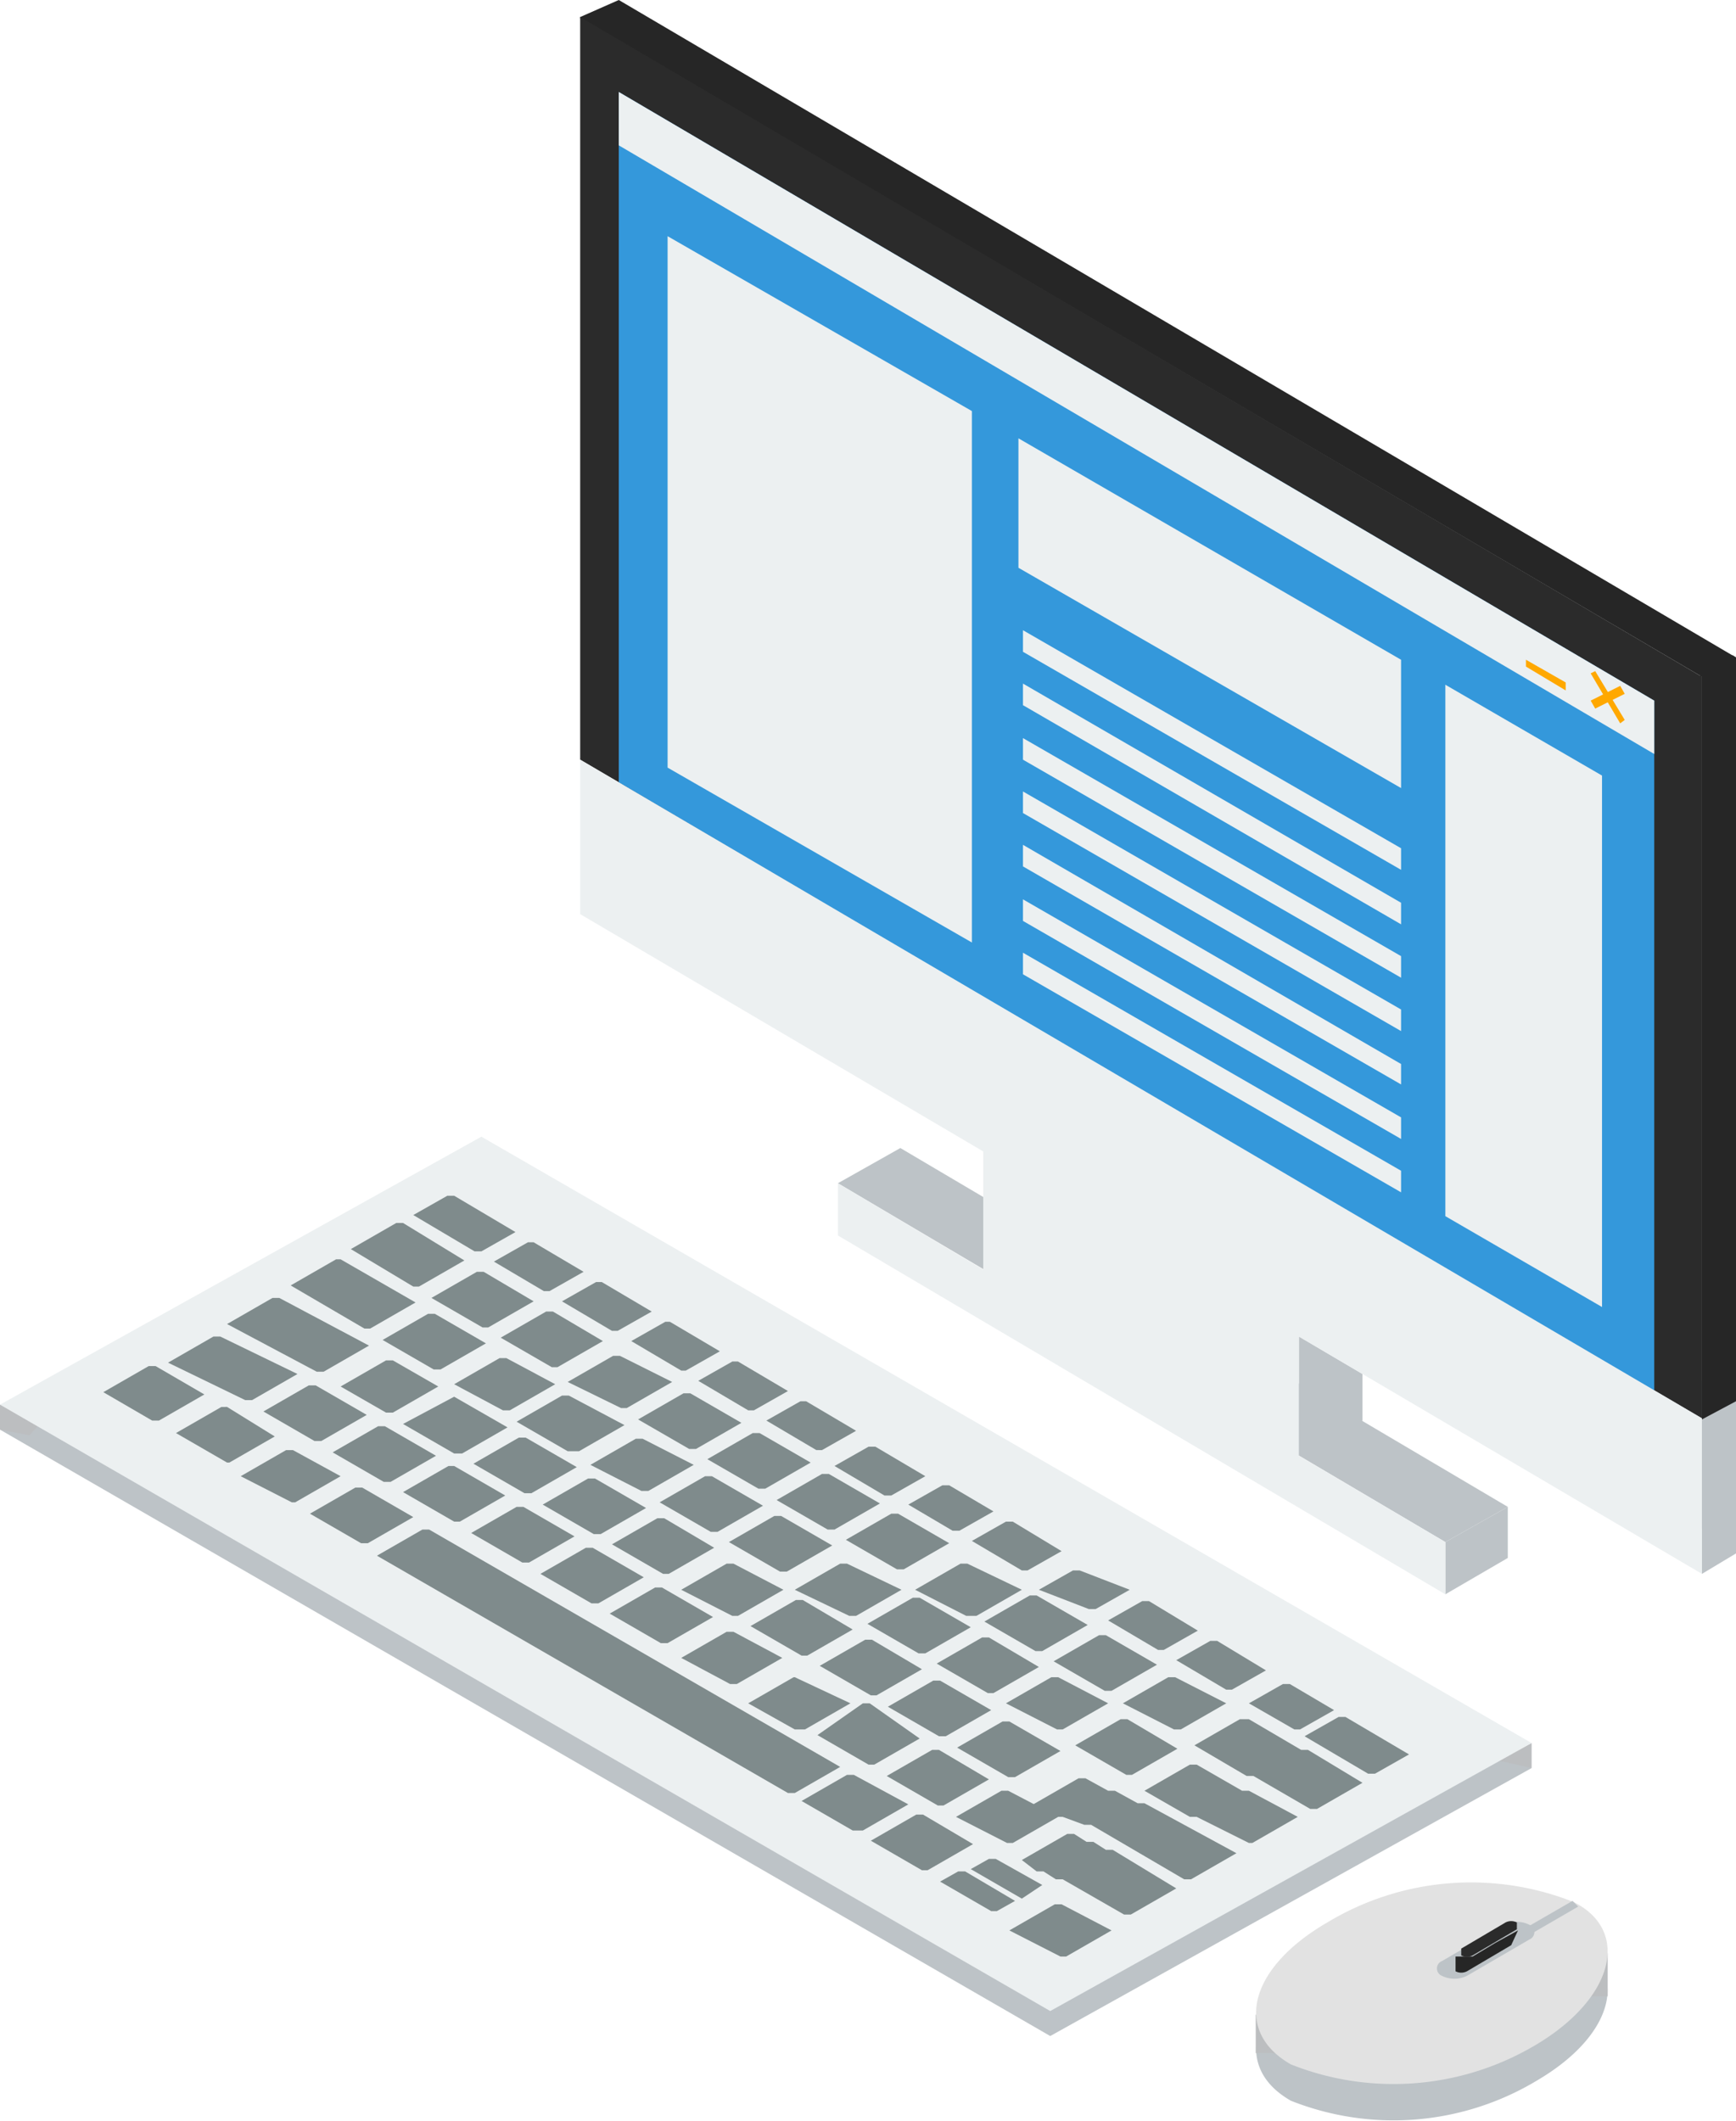 <svg xmlns="http://www.w3.org/2000/svg" viewBox="0 0 15.29 18.68"><defs><style>.cls-1{fill:#bdc3c7;}.cls-2{fill:#262626;}.cls-3{fill:#2b2b2b;}.cls-4{fill:#3498db;}.cls-5{fill:#ecf0f1;}.cls-6{fill:#ffa800;}.cls-7{fill:#bcbec0;}.cls-8{fill:#e2e2e2;}.cls-9{isolation:isolate;}.cls-10{fill:#7f8b8c;}</style></defs><title>Ресурс 9</title><g id="Слой_2" data-name="Слой 2"><g id="Layer_1" data-name="Layer 1"><polygon class="cls-1" points="9.71 9 5.49 6.52 5.49 7.88 14.99 13.46 14.99 13.86 15.29 13.68 15.29 12.34 9.69 9 9.71 9"/><polygon class="cls-1" points="12.73 14.04 13.28 13.72 13.28 13.27 12.73 13.58 12.73 14.04"/><polygon class="cls-1" points="12 12.51 11.44 12.82 11.44 11.77 12 12.1 12 12.51"/><polygon class="cls-1" points="13.28 13.27 12.73 13.58 7.38 10.42 7.93 10.11 13.28 13.27"/><polygon class="cls-2" points="5.45 0 5.11 0.15 5.11 0.16 14.99 5.96 15.29 5.79 5.45 0"/><polygon class="cls-2" points="15.29 5.79 15.26 5.77 14.96 5.96 14.99 5.96 14.99 12.5 15.29 12.34 15.29 5.79"/><polygon class="cls-3" points="14.99 5.96 5.11 0.15 5.11 6.69 14.99 12.49 14.99 5.96"/><polygon class="cls-4" points="5.45 6.89 5.45 0.81 14.57 6.17 14.57 12.26 5.45 6.89"/><polygon class="cls-5" points="14.99 13.86 14.99 12.49 5.11 6.69 5.11 8.05 8.66 10.14 8.66 11.18 7.38 10.42 7.38 10.88 12.73 14.04 12.73 13.58 11.44 12.82 11.44 11.77 14.99 13.86"/><polygon class="cls-5" points="5.45 1.28 5.45 0.81 14.57 6.17 14.57 6.64 5.45 1.28"/><polygon class="cls-6" points="14.01 6.17 14.27 6.04 14.31 6.11 14.05 6.24 14.01 6.17"/><polygon class="cls-6" points="14.31 6.34 14.05 5.91 14.01 5.93 14.27 6.37 14.31 6.34"/><polygon class="cls-6" points="13.79 6.08 13.44 5.87 13.44 5.81 13.79 6.01 13.79 6.08"/><polygon class="cls-5" points="8.56 8.3 5.88 6.76 5.88 2.08 8.56 3.62 8.56 8.3"/><polygon class="cls-5" points="14.11 11.51 12.73 10.71 12.73 6.03 14.11 6.83 14.11 11.51"/><polygon class="cls-5" points="12.34 6.94 8.97 5 8.97 3.86 12.34 5.81 12.34 6.94"/><polygon class="cls-5" points="12.34 7.66 9.01 5.74 9.01 5.55 12.34 7.47 12.34 7.66"/><polygon class="cls-5" points="12.34 8.14 9.01 6.21 9.01 6.02 12.34 7.95 12.34 8.14"/><polygon class="cls-5" points="12.34 8.61 9.01 6.69 9.01 6.5 12.34 8.42 12.34 8.61"/><polygon class="cls-5" points="12.34 9.08 9.01 7.16 9.01 6.97 12.34 8.89 12.34 9.08"/><polygon class="cls-5" points="12.34 9.55 9.01 7.63 9.01 7.44 12.34 9.37 12.34 9.55"/><polygon class="cls-5" points="12.34 10.03 9.01 8.11 9.01 7.92 12.34 9.84 12.34 10.03"/><polygon class="cls-5" points="12.34 10.5 9.01 8.58 9.01 8.39 12.34 10.31 12.34 10.5"/><polygon class="cls-1" points="9.25 17.93 0 12.59 4.24 10.23 13.49 15.57 9.25 17.93"/><polygon class="cls-7" points="0 12.37 0 12.59 0.26 12.64 0.45 12.43 0 12.37"/><polygon class="cls-7" points="13.49 15.35 13.49 15.57 13.18 15.5 13.49 15.35"/><polygon class="cls-5" points="9.25 17.71 0 12.37 4.24 10.01 13.49 15.35 9.25 17.71"/><path class="cls-1" d="M13.54,18.32a2.45,2.45,0,0,1-2.17.18c-.51-.29-.37-.85.32-1.25a2.45,2.45,0,0,1,2.17-.18C14.36,17.36,14.22,17.92,13.54,18.32Z"/><polygon class="cls-7" points="14.16 17.2 14.16 17.58 13.89 17.58 14.16 17.2"/><polygon class="cls-7" points="11.06 17.74 11.06 18.08 11.25 18.08 11.39 17.94 11.06 17.74"/><path class="cls-8" d="M13.54,18a2.45,2.45,0,0,1-2.17.18c-.51-.29-.37-.85.32-1.25a2.45,2.45,0,0,1,2.17-.18C14.36,17,14.22,17.59,13.54,18Z"/><path class="cls-1" d="M12.7,17.4h0a.07.07,0,0,1,0-.13l.55-.32a.25.25,0,0,1,.22,0h0a.07.07,0,0,1,0,.13l-.55.32A.25.25,0,0,1,12.7,17.4Z"/><path class="cls-1" d="M13.85,16.74l0,0-.45.26,0,.08.5-.29Z"/><path class="cls-2" d="M13.37,17l-.2.11h0l-.2.12h0l-.15,0v.13h0l0,0h0a.11.11,0,0,0,.1,0l.39-.23h0Z"/><path class="cls-3" d="M12.87,17.21s0,0,0-.05l.39-.23a.11.11,0,0,1,.1,0s0,0,0,.06l-.39.23a.11.11,0,0,1-.1,0Z"/><g class="cls-9"><path class="cls-10" d="M4.54,10.85s0,0,0,0l-.3.17H4.18l-.54-.32s0,0,0,0l.3-.17H4Z"/></g><g class="cls-9"><path class="cls-10" d="M5.14,11.2s0,0,0,0l-.3.17H4.79l-.44-.26s0,0,0,0l.3-.17H4.7Z"/></g><g class="cls-9"><path class="cls-10" d="M5.74,11.55s0,0,0,0l-.3.17H5.39l-.44-.26s0,0,0,0l.3-.17H5.3Z"/></g><g class="cls-9"><path class="cls-10" d="M6.34,11.9s0,0,0,0l-.3.17H6l-.44-.26s0,0,0,0l.3-.17H5.9Z"/></g><g class="cls-9"><path class="cls-10" d="M6.94,12.25s0,0,0,0l-.3.17H6.59l-.44-.26s0,0,0,0l.3-.17H6.5Z"/></g><g class="cls-9"><path class="cls-10" d="M7.54,12.6s0,0,0,0l-.3.17H7.19l-.44-.26s0,0,0,0l.3-.17H7.1Z"/></g><g class="cls-9"><path class="cls-10" d="M8.15,13s0,0,0,0l-.3.17H7.79l-.44-.26s0,0,0,0l.3-.17h.06Z"/></g><g class="cls-9"><path class="cls-10" d="M8.75,13.31s0,0,0,0l-.3.17H8.39L8,13.25s0,0,0,0l.3-.17h.06Z"/></g><g class="cls-9"><path class="cls-10" d="M9.35,13.66s0,0,0,0l-.3.17H9l-.44-.26s0,0,0,0l.3-.17h.06Z"/></g><g class="cls-9"><path class="cls-10" d="M9.95,14s0,0,0,0l-.3.17H9.59L9.15,14s0,0,0,0l.3-.17h.06Z"/></g><g class="cls-9"><path class="cls-10" d="M10.55,14.36s0,0,0,0l-.3.17H10.2l-.44-.26s0,0,0,0l.3-.17h.06Z"/></g><g class="cls-9"><path class="cls-10" d="M11.15,14.71s0,0,0,0l-.3.17H10.8l-.44-.26s0,0,0,0l.3-.17h.06Z"/></g><g class="cls-9"><path class="cls-10" d="M11.75,15.06s0,0,0,0l-.3.17H11.4L11,15s0,0,0,0l.3-.17h.06Z"/></g><g class="cls-9"><path class="cls-10" d="M12.41,15.45s0,0,0,0l-.3.17h-.06l-.56-.33s0,0,0,0l.3-.17h.06Z"/></g><g class="cls-9"><path class="cls-10" d="M4.09,11.1s0,0,0,0l-.4.23H3.64L3.09,11s0,0,0,0l.4-.23h.06Z"/></g><g class="cls-9"><path class="cls-10" d="M4.7,11.46s0,0,0,0l-.4.23H4.25l-.45-.26s0,0,0,0l.4-.23h.06Z"/></g><g class="cls-9"><path class="cls-10" d="M5.31,11.81s0,0,0,0l-.4.23H4.86l-.45-.26s0,0,0,0l.4-.23h.06Z"/></g><g class="cls-9"><path class="cls-10" d="M5.92,12.17s0,0,0,0l-.4.23H5.47L5,12.17s0,0,0,0l.4-.23h.06Z"/></g><g class="cls-9"><path class="cls-10" d="M6.53,12.53s0,0,0,0l-.4.23H6.07l-.45-.26s0,0,0,0l.4-.23h.06Z"/></g><g class="cls-9"><path class="cls-10" d="M7.14,12.88s0,0,0,0l-.4.23H6.68l-.45-.26s0,0,0,0l.4-.23h.06Z"/></g><g class="cls-9"><path class="cls-10" d="M7.75,13.24s0,0,0,0l-.4.23H7.29l-.45-.26s0,0,0,0l.4-.23H7.3Z"/></g><g class="cls-9"><path class="cls-10" d="M8.36,13.59s0,0,0,0l-.4.23H7.9l-.45-.26s0,0,0,0l.4-.23h.06Z"/></g><g class="cls-9"><path class="cls-10" d="M9,14s0,0,0,0l-.4.23H8.51L8.06,14s0,0,0,0l.4-.23h.06Z"/></g><g class="cls-9"><path class="cls-10" d="M9.58,14.31s0,0,0,0l-.4.23H9.12l-.45-.26s0,0,0,0l.4-.23h.06Z"/></g><g class="cls-9"><path class="cls-10" d="M10.19,14.66s0,0,0,0l-.4.23H9.73l-.45-.26s0,0,0,0l.4-.23h.06Z"/></g><g class="cls-9"><path class="cls-10" d="M10.8,15s0,0,0,0l-.4.23h-.06L9.89,15s0,0,0,0l.4-.23h.06Z"/></g><g class="cls-9"><path class="cls-10" d="M3.66,11.47s0,0,0,0l-.4.23H3.21l-.65-.38s0,0,0,0l.4-.23H3Z"/></g><g class="cls-9"><path class="cls-10" d="M4.28,11.83s0,0,0,0l-.4.23H3.82l-.45-.26s0,0,0,0l.4-.23h.06Z"/></g><g class="cls-9"><path class="cls-10" d="M3.25,11.85s0,0,0,0l-.4.23H2.79L2,11.66s0,0,0,0l.4-.23h.06Z"/></g><g class="cls-9"><path class="cls-10" d="M4.89,12.19s0,0,0,0l-.4.23H4.43L4,12.19s0,0,0,0l.4-.23h.06Z"/></g><g class="cls-9"><path class="cls-10" d="M5.5,12.55s0,0,0,0l-.4.23H5l-.45-.26s0,0,0,0l.4-.23h.06Z"/></g><g class="cls-9"><path class="cls-10" d="M6.11,12.9s0,0,0,0l-.4.23H5.65L5.2,12.9s0,0,0,0l.4-.23h.06Z"/></g><g class="cls-9"><path class="cls-10" d="M6.72,13.26s0,0,0,0l-.4.23H6.26l-.45-.26s0,0,0,0l.4-.23h.06Z"/></g><g class="cls-9"><path class="cls-10" d="M7.33,13.61s0,0,0,0l-.4.23H6.87l-.45-.26s0,0,0,0l.4-.23h.06Z"/></g><g class="cls-9"><path class="cls-10" d="M7.94,14s0,0,0,0l-.4.23H7.48L7,14s0,0,0,0l.4-.23h.06Z"/></g><g class="cls-9"><path class="cls-10" d="M8.55,14.33s0,0,0,0l-.4.23H8.09l-.45-.26s0,0,0,0l.4-.23H8.1Z"/></g><g class="cls-9"><path class="cls-10" d="M9.15,14.68s0,0,0,0l-.4.23H8.7l-.45-.26s0,0,0,0l.4-.23h.06Z"/></g><g class="cls-9"><path class="cls-10" d="M9.76,15s0,0,0,0l-.4.23H9.31L8.86,15s0,0,0,0l.4-.23h.06Z"/></g><g class="cls-9"><path class="cls-10" d="M10.37,15.4s0,0,0,0l-.4.23H9.92l-.45-.26s0,0,0,0l.4-.23h.06Z"/></g><g class="cls-9"><path class="cls-10" d="M3.86,12.21s0,0,0,0l-.4.23H3.4L3,12.21s0,0,0,0l.4-.23h.06Z"/></g><g class="cls-9"><path class="cls-10" d="M4.47,12.57s0,0,0,0l-.4.23H4l-.45-.26s0,0,0,0L4,12.3H4Z"/></g><g class="cls-9"><path class="cls-10" d="M5.08,12.92s0,0,0,0l-.4.23H4.62l-.45-.26s0,0,0,0l.4-.23h.06Z"/></g><g class="cls-9"><path class="cls-10" d="M5.69,13.28s0,0,0,0l-.4.23H5.23l-.45-.26s0,0,0,0l.4-.23h.06Z"/></g><g class="cls-9"><path class="cls-10" d="M6.29,13.63s0,0,0,0l-.4.23H5.84l-.45-.26s0,0,0,0l.4-.23h.06Z"/></g><g class="cls-9"><path class="cls-10" d="M6.9,14s0,0,0,0l-.4.23H6.45L6,14s0,0,0,0l.4-.23h.06Z"/></g><g class="cls-9"><path class="cls-10" d="M7.51,14.35s0,0,0,0l-.4.23H7.06l-.45-.26s0,0,0,0l.4-.23h.06Z"/></g><g class="cls-9"><path class="cls-10" d="M8.12,14.7s0,0,0,0l-.4.23H7.67l-.45-.26s0,0,0,0l.4-.23h.06Z"/></g><g class="cls-9"><path class="cls-10" d="M8.73,15.06s0,0,0,0l-.4.23H8.27l-.45-.26s0,0,0,0l.4-.23h.06Z"/></g><g class="cls-9"><path class="cls-10" d="M9.34,15.42s0,0,0,0l-.4.23H8.88l-.45-.26s0,0,0,0l.4-.23h.06Z"/></g><g class="cls-9"><path class="cls-10" d="M2.62,12.1s0,0,0,0l-.4.23H2.16L1.48,12s0,0,0,0l.4-.23h.06Z"/></g><g class="cls-9"><path class="cls-10" d="M3.23,12.46s0,0,0,0l-.4.23H2.77l-.45-.26s0,0,0,0l.4-.23h.06Z"/></g><g class="cls-9"><path class="cls-10" d="M3.84,12.82s0,0,0,0l-.4.23H3.38l-.45-.26s0,0,0,0l.4-.23h.06Z"/></g><g class="cls-9"><path class="cls-10" d="M4.45,13.17s0,0,0,0l-.4.23H4l-.45-.26s0,0,0,0l.4-.23H4Z"/></g><g class="cls-9"><path class="cls-10" d="M5.06,13.53s0,0,0,0l-.4.23H4.6l-.45-.26s0,0,0,0l.4-.23h.06Z"/></g><g class="cls-9"><path class="cls-10" d="M5.67,13.89s0,0,0,0l-.4.23H5.21l-.45-.26s0,0,0,0l.4-.23h.06Z"/></g><g class="cls-9"><path class="cls-10" d="M6.28,14.24s0,0,0,0l-.4.23H5.82l-.45-.26s0,0,0,0l.4-.23h.06Z"/></g><g class="cls-9"><path class="cls-10" d="M6.89,14.6s0,0,0,0l-.4.23H6.43L6,14.6s0,0,0,0l.4-.23h.06Z"/></g><g class="cls-9"><path class="cls-10" d="M7.49,15s0,0,0,0l-.4.23H7L6.59,15s0,0,0,0l.4-.23H7Z"/></g><g class="cls-9"><path class="cls-10" d="M8.1,15.31s0,0,0,0l-.4.23H7.65l-.45-.26s0,0,0,0L7.6,15h.06Z"/></g><g class="cls-9"><path class="cls-10" d="M8.71,15.67s0,0,0,0l-.4.23H8.26l-.45-.26s0,0,0,0l.4-.23h.06Z"/></g><g class="cls-9"><path class="cls-10" d="M12,15.7s0,0,0,0l-.4.23h-.06l-.5-.29-.06,0-.46-.27s0,0,0,0l.4-.23H11l.46.27.06,0Z"/></g><g class="cls-9"><path class="cls-10" d="M11.43,16s0,0,0,0l-.4.23H11L10.54,16l-.06,0-.4-.23s0,0,0,0l.4-.23h.06l.4.23.06,0Z"/></g><g class="cls-9"><path class="cls-10" d="M10.89,16.32s0,0,0,0l-.4.23h-.06l-.82-.48-.06,0L9.36,16l-.06,0-.2-.11s0,0,0,0l.4-.23h.06l.2.11.06,0,.2.11.06,0Z"/></g><g class="cls-9"><path class="cls-10" d="M9.32,16s0,0,0,0l-.4.23H8.87L8.42,16s0,0,0,0l.4-.23h.06Z"/></g><g class="cls-9"><path class="cls-10" d="M10.36,16.63s0,0,0,0l-.4.23H9.9l-.54-.31-.06,0-.11-.07-.06,0L9,16.38s0,0,0,0l.4-.23h.06l.11.07.06,0,.11.07.06,0Z"/></g><path class="cls-10" d="M1.8,12.28s0,0,0,0l-.4.23H1.34l-.43-.25s0,0,0,0l.4-.23h.06Z"/><path class="cls-10" d="M2.42,12.65s0,0,0,0l-.4.23H2l-.45-.26s0,0,0,0l.4-.23H2Z"/><path class="cls-10" d="M3,13s0,0,0,0l-.4.23H2.57L2.12,13s0,0,0,0l.4-.23h.06Z"/><path class="cls-10" d="M3.64,13.36s0,0,0,0l-.4.23H3.18l-.45-.26s0,0,0,0l.4-.23h.06Z"/><path class="cls-10" d="M7.4,15.56s0,0,0,0l-.4.23H6.94L3.32,13.7s0,0,0,0l.4-.23h.06Z"/><path class="cls-10" d="M8,15.89s0,0,0,0l-.4.23H7.51l-.45-.26s0,0,0,0l.4-.23h.06Z"/><g class="cls-9"><path class="cls-10" d="M8.57,16.24s0,0,0,0l-.4.23H8.12l-.45-.26s0,0,0,0l.4-.23h.06Z"/></g><g class="cls-9"><path class="cls-10" d="M9.18,16.6s0,0,0,0L9,16.72H9l-.45-.26s0,0,0,0l.16-.09h.06Z"/></g><g class="cls-9"><path class="cls-10" d="M8.94,16.74s0,0,0,0l-.16.09H8.73l-.45-.26s0,0,0,0l.16-.09h.06Z"/></g><path class="cls-10" d="M9.79,17s0,0,0,0l-.4.23H9.34L8.89,17s0,0,0,0l.4-.23h.06Z"/></g></g></svg>